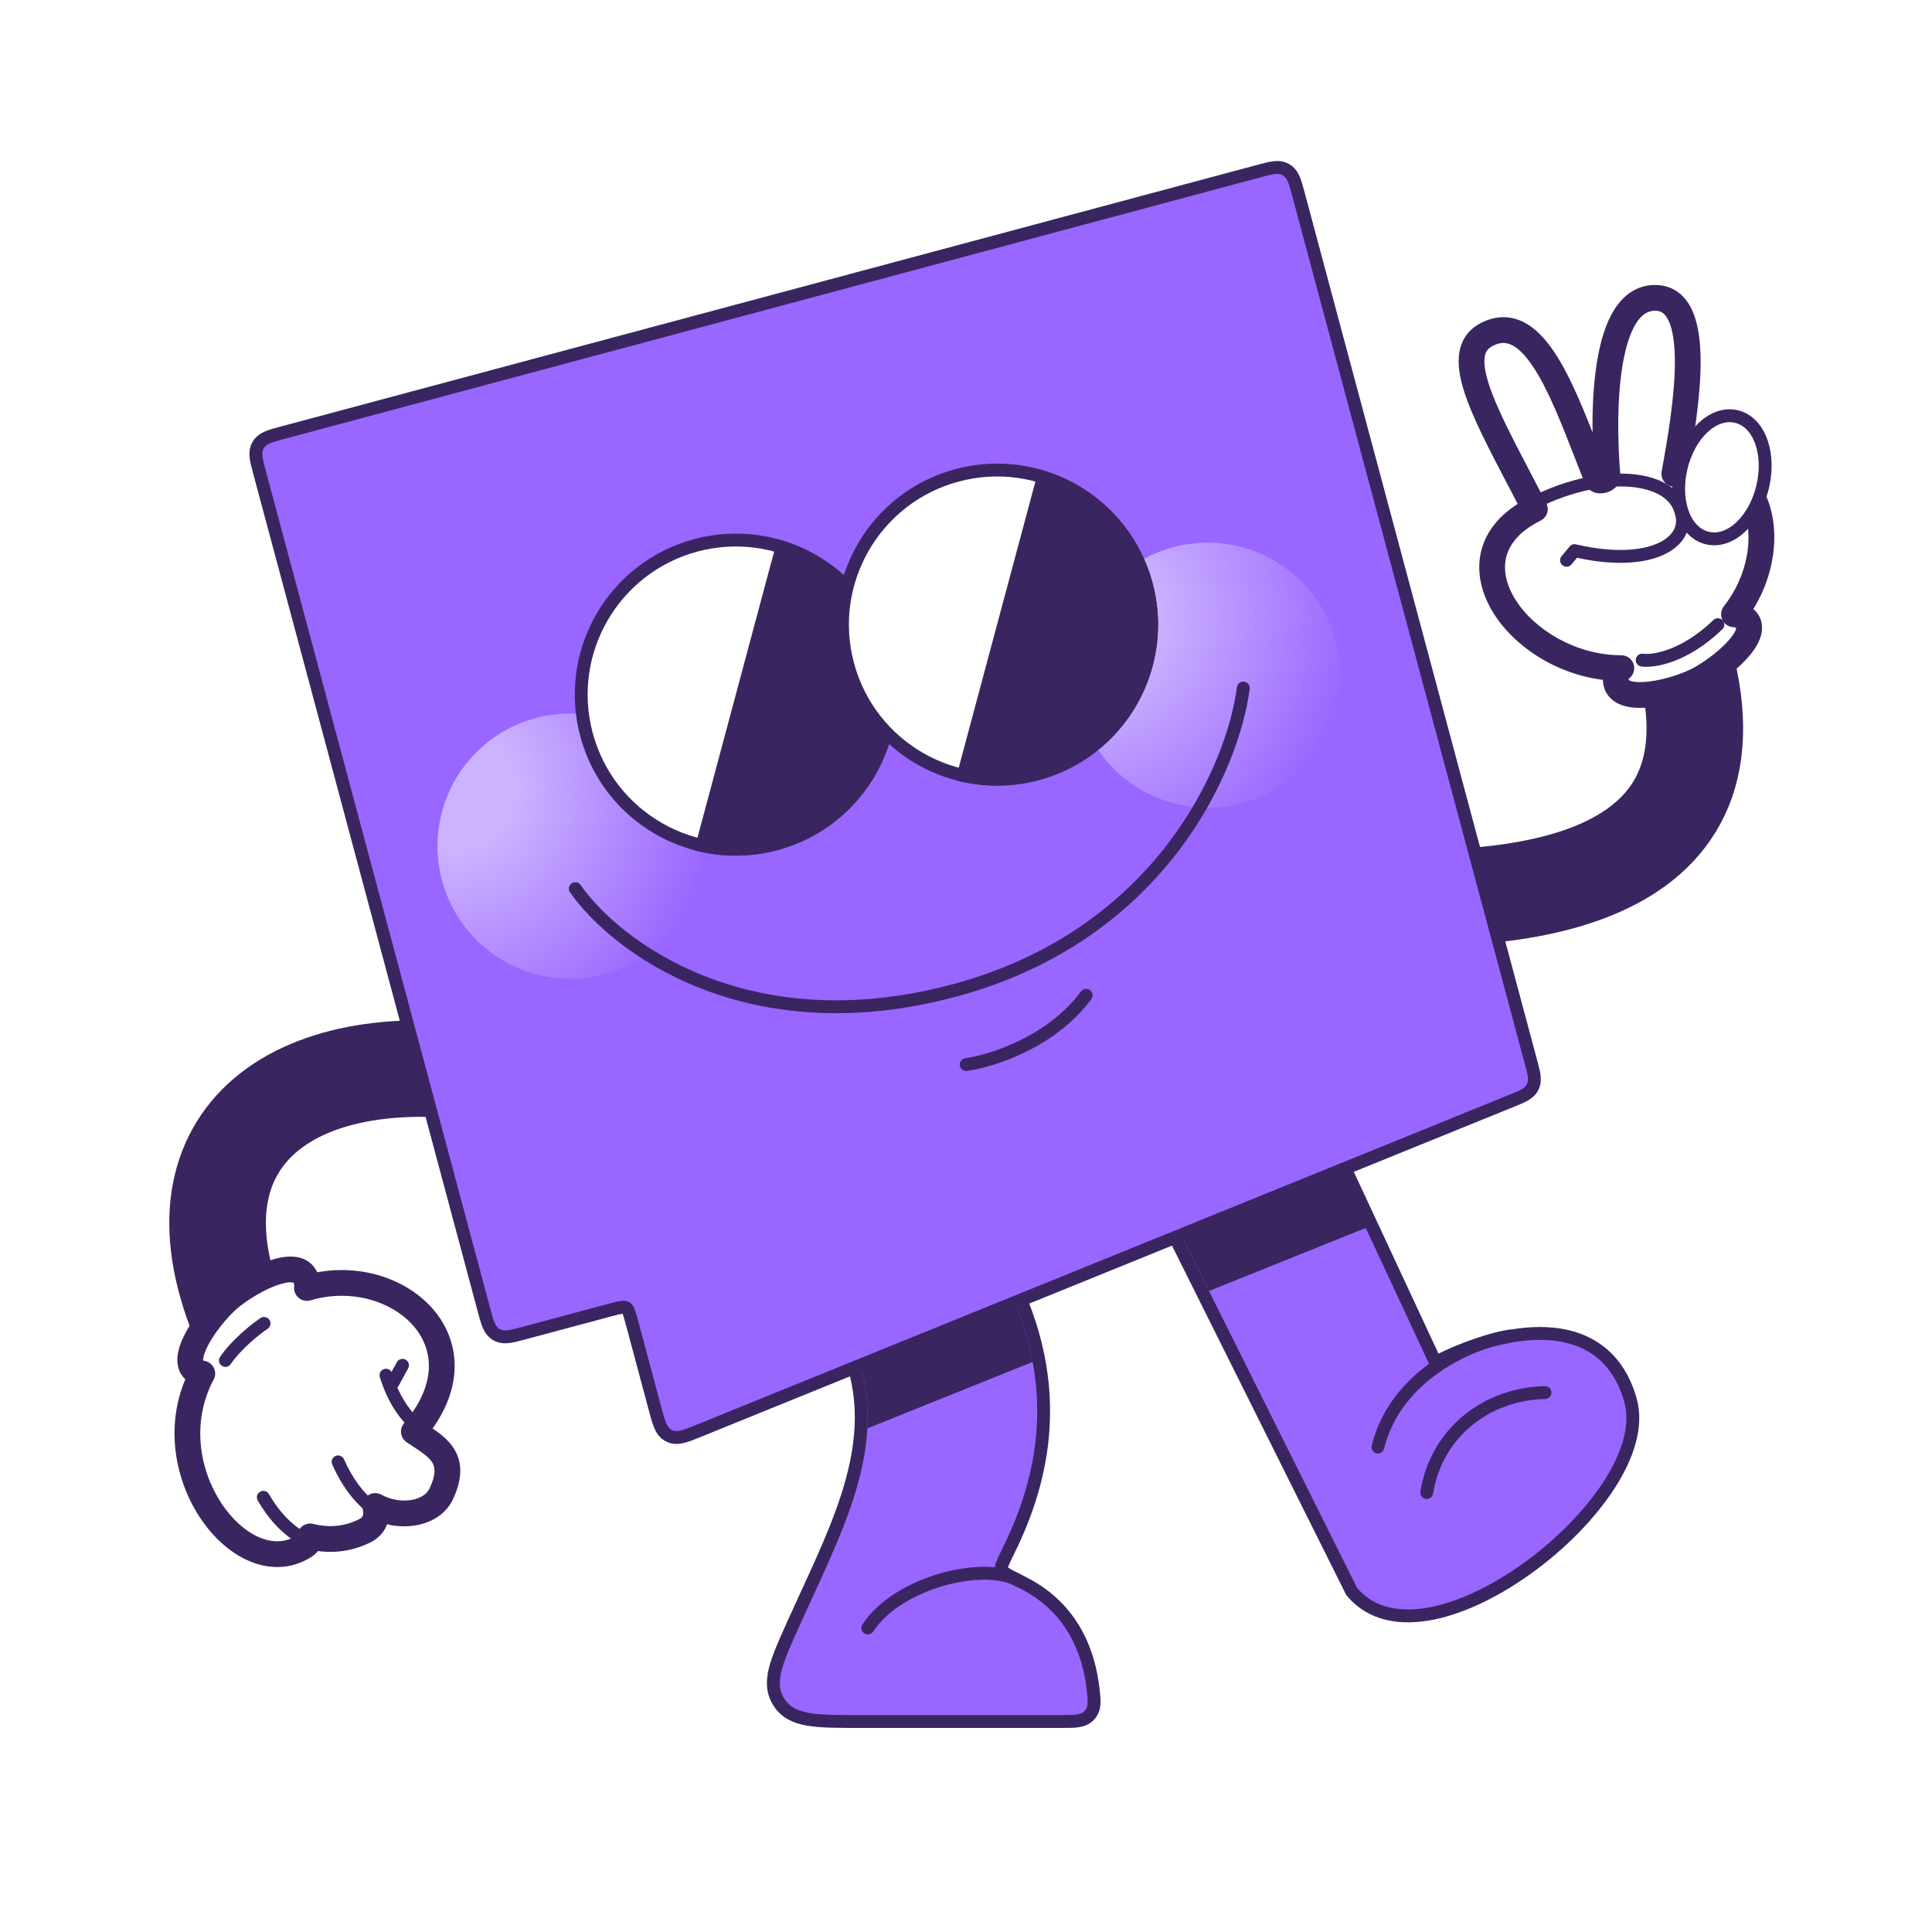 <svg width="600" height="600" viewBox="0 0 600 600" fill="none" xmlns="http://www.w3.org/2000/svg">
<g clip-path="url(#clip0_1244_862)">
<path d="M313.473 481.006C312.395 483.204 311.661 484.705 311.244 485.852C310.819 487.023 310.892 487.402 310.929 487.511C310.955 487.589 311.136 487.957 312.328 488.707C313.468 489.424 315.127 490.254 317.522 491.448C333.767 499.547 338.246 514.098 339.452 524.415L339.469 524.561C339.66 526.201 339.831 527.662 339.778 528.875C339.719 530.229 339.377 531.499 338.385 532.614C337.366 533.759 336.073 534.228 334.692 534.436C333.426 534.626 331.847 534.626 330.035 534.625L329.891 534.625L266.851 534.625L266.655 534.625C260.158 534.626 255.025 534.626 251.121 533.97C247.082 533.292 243.978 531.852 241.931 528.692C239.904 525.56 239.792 522.247 240.753 518.424C241.675 514.759 243.661 510.328 246.162 504.752L246.244 504.568C247.673 501.381 249.125 498.227 250.565 495.1C256.999 481.128 263.191 467.682 265.965 454.152C269.319 437.788 267.623 421.44 254.894 404.274C246.493 392.946 243.263 383.185 243.921 375.353C244.59 367.402 249.241 361.774 255.75 358.881C268.574 353.181 288.417 358.034 300.621 374.912C311.637 390.147 319.925 406.366 322.908 423.97C325.897 441.612 323.533 460.503 313.473 481.006Z" fill="#9966FF" stroke="#392660" stroke-width="4"/>
<path d="M271.173 506.679C270.567 507.603 269.328 507.861 268.404 507.256C267.48 506.65 267.222 505.411 267.827 504.487L271.173 506.679ZM315.729 492.838C313.584 491.471 310.347 490.68 306.36 490.596C302.41 490.513 297.906 491.129 293.389 492.392C284.284 494.94 275.554 499.991 271.173 506.679L267.827 504.487C272.945 496.674 282.716 491.225 292.312 488.54C297.145 487.188 302.043 486.504 306.444 486.597C310.808 486.688 314.873 487.548 317.88 489.465L315.729 492.838Z" fill="#392660"/>
<path d="M445.803 423.113C454.565 418.513 466.778 414.145 478.102 414.112C484.212 414.094 490.192 415.339 495.221 418.623C500.286 421.931 504.204 427.189 506.356 434.843C508.631 442.938 505.421 452.415 499.6 461.354C493.726 470.377 484.931 479.27 475.235 486.397C465.55 493.515 454.818 498.981 445.018 500.993C435.226 503.003 425.935 501.618 419.894 494.37L419.745 494.191L419.641 493.982L330.21 314.675L329.371 312.991L331 312.05L378.81 284.448L380.701 283.356L381.623 285.335L445.803 423.113Z" fill="#9966FF" stroke="#392660" stroke-width="4"/>
<path d="M479.806 432.47C461.472 432.904 446.091 445.08 443.09 463.498" stroke="#392660" stroke-width="4" stroke-linecap="round"/>
<path d="M429.857 449.855C429.592 450.937 428.515 451.604 427.452 451.345C426.388 451.085 425.74 449.997 426.005 448.915L429.857 449.855ZM469.657 416.885C463.978 417.595 455.278 420.477 447.346 425.926C439.433 431.362 432.453 439.233 429.857 449.855L426.005 448.915C428.908 437.037 436.678 428.407 445.141 422.594C453.584 416.793 462.883 413.675 469.204 412.885L469.657 416.885Z" fill="#392660"/>
<path fill-rule="evenodd" clip-rule="evenodd" d="M424.431 381.234L375.475 400.923L337.001 323.783L384.81 296.18L424.431 381.234Z" fill="#392660"/>
<path d="M138.614 332.083C79.536 328.583 46.535 364.083 82.536 426.583" stroke="#392660" stroke-width="30"/>
<path d="M425.536 278.584C474.538 280.895 546.535 273.583 521.036 197.583" stroke="#392660" stroke-width="30"/>
<path fill-rule="evenodd" clip-rule="evenodd" d="M320.697 422.955L269.371 443.599C270.082 430.344 266.777 416.939 256.5 403.081C223.501 358.581 275.5 343.582 299 376.082C309.623 390.773 317.595 406.269 320.697 422.955Z" fill="#392660"/>
<path d="M87.662 134.408C87.619 134.419 87.577 134.431 87.535 134.442C85.822 134.901 84.347 135.296 83.207 135.771C81.987 136.281 80.876 136.99 80.155 138.239C79.434 139.487 79.376 140.804 79.545 142.116C79.702 143.34 80.098 144.815 80.557 146.528C80.568 146.57 80.579 146.613 80.591 146.655L150.343 406.973L150.377 407.1C150.836 408.813 151.231 410.289 151.707 411.428C152.216 412.648 152.925 413.76 154.174 414.48C155.422 415.201 156.739 415.26 158.051 415.091C159.275 414.933 160.751 414.537 162.463 414.078L162.59 414.044L189.037 406.958C190.913 406.455 192.127 406.134 193.053 406.015C193.921 405.903 194.232 406.015 194.419 406.122C194.605 406.23 194.857 406.444 195.195 407.252C195.554 408.113 195.883 409.325 196.386 411.201L203.488 437.707L203.525 437.843C204.04 439.766 204.48 441.409 205.01 442.658C205.575 443.99 206.37 445.197 207.783 445.9C209.196 446.603 210.639 446.509 212.042 446.157C213.358 445.826 214.934 445.186 216.778 444.437L216.909 444.384L469.589 341.804L469.703 341.758C471.164 341.164 472.433 340.649 473.408 340.101C474.458 339.51 475.394 338.762 475.978 337.588C476.561 336.415 476.594 335.217 476.432 334.024C476.281 332.915 475.927 331.592 475.518 330.067L475.487 329.95L403.21 60.21L403.176 60.083C402.717 58.37 402.322 56.894 401.846 55.755C401.337 54.535 400.628 53.423 399.379 52.703C398.131 51.982 396.814 51.923 395.502 52.092C394.278 52.25 392.802 52.645 391.09 53.105L390.963 53.139L87.662 134.408Z" fill="#9966FF" stroke="#392660" stroke-width="4"/>
<g filter="url(#filter0_f_1244_862)">
<ellipse cx="375.059" cy="209.705" rx="41.183" ry="41.183" transform="rotate(-48.71 375.059 209.705)" fill="url(#paint0_radial_1244_862)"/>
</g>
<g filter="url(#filter1_f_1244_862)">
<ellipse cx="177.044" cy="262.763" rx="41.183" ry="41.183" transform="rotate(-48.71 177.044 262.763)" fill="url(#paint1_radial_1244_862)"/>
</g>
<circle cx="228.508" cy="215.725" r="48" transform="rotate(-15 228.508 215.725)" fill="white" stroke="#392660" stroke-width="4"/>
<path d="M241.449 167.429C247.791 169.128 253.737 172.06 258.946 176.057C264.155 180.054 268.526 185.039 271.809 190.725C275.092 196.411 277.223 202.689 278.08 209.199C278.937 215.709 278.503 222.324 276.804 228.666C275.105 235.008 272.173 240.954 268.175 246.163C264.178 251.372 259.194 255.743 253.508 259.026C247.821 262.309 241.544 264.44 235.034 265.297C228.524 266.154 221.909 265.721 215.567 264.021L228.508 215.725L241.449 167.429Z" fill="#392660"/>
<circle cx="309.645" cy="193.984" r="48" transform="rotate(-15 309.645 193.984)" fill="white" stroke="#392660" stroke-width="4"/>
<path d="M322.586 145.688C328.929 147.387 334.874 150.319 340.084 154.317C345.293 158.314 349.664 163.298 352.947 168.984C356.23 174.671 358.361 180.948 359.218 187.458C360.075 193.968 359.641 200.583 357.942 206.925C356.242 213.268 353.31 219.213 349.313 224.422C345.316 229.632 340.332 234.002 334.645 237.286C328.959 240.569 322.682 242.699 316.172 243.556C309.662 244.414 303.047 243.98 296.704 242.281L309.645 193.984L322.586 145.688Z" fill="#392660"/>
<path d="M178.673 275.989C191.019 293.731 231.842 324.894 296.366 307.605C360.89 290.316 383.082 237.782 386.113 213.676" stroke="#392660" stroke-width="4" stroke-linecap="round"/>
<path d="M300.068 330.6C307.981 329.517 326.506 323.701 337.307 309.1" stroke="#392660" stroke-width="4" stroke-linecap="round"/>
<mask id="path-19-outside-1_1244_862" maskUnits="userSpaceOnUse" x="31.464" y="371.312" width="133.711" height="133.711" fill="black">
<rect fill="white" x="31.464" y="371.312" width="133.711" height="133.711"/>
<path fill-rule="evenodd" clip-rule="evenodd" d="M130.468 445.866C129.822 445.443 129.173 445.019 128.535 444.583C152.143 416.834 122.917 391.828 95.321 399.994C95.491 399.362 95.427 398.562 95.116 397.473C92.736 389.151 75.482 398.811 69.603 404.655C62.547 411.668 54.938 423.784 61.711 426.259C62.102 426.401 62.472 426.504 62.824 426.569C47.12 455.913 74.819 492.528 94.478 480.201C95.752 479.402 96.298 478.357 96.307 477.157C101.536 478.479 107.487 478.289 113.184 475.456C116.576 473.77 117.251 470.923 116.543 467.698C123.951 471.802 133.967 470.371 137 464C142.03 453.437 136.368 449.73 130.468 445.866Z"/>
</mask>
<path fill-rule="evenodd" clip-rule="evenodd" d="M130.468 445.866C129.822 445.443 129.173 445.019 128.535 444.583C152.143 416.834 122.917 391.828 95.321 399.994C95.491 399.362 95.427 398.562 95.116 397.473C92.736 389.151 75.482 398.811 69.603 404.655C62.547 411.668 54.938 423.784 61.711 426.259C62.102 426.401 62.472 426.504 62.824 426.569C47.12 455.913 74.819 492.528 94.478 480.201C95.752 479.402 96.298 478.357 96.307 477.157C101.536 478.479 107.487 478.289 113.184 475.456C116.576 473.77 117.251 470.923 116.543 467.698C123.951 471.802 133.967 470.371 137 464C142.03 453.437 136.368 449.73 130.468 445.866Z" fill="white"/>
<path d="M128.535 444.583L125.489 441.991C124.754 442.855 124.42 443.99 124.571 445.114C124.721 446.238 125.342 447.245 126.279 447.885L128.535 444.583ZM130.468 445.866L132.659 442.52L132.659 442.52L130.468 445.866ZM95.321 399.994L91.458 398.955C91.082 400.354 91.491 401.847 92.528 402.858C93.565 403.869 95.067 404.241 96.456 403.83L95.321 399.994ZM95.116 397.473L91.27 398.573L91.27 398.573L95.116 397.473ZM69.603 404.655L72.423 407.492L69.603 404.655ZM61.711 426.259L60.339 430.016L60.339 430.016L61.711 426.259ZM62.824 426.569L66.351 428.457C66.953 427.332 66.982 425.988 66.43 424.838C65.878 423.688 64.811 422.871 63.557 422.637L62.824 426.569ZM96.307 477.157L97.287 473.279C96.097 472.978 94.834 473.241 93.862 473.991C92.89 474.742 92.317 475.897 92.307 477.125L96.307 477.157ZM113.184 475.456L111.403 471.875L113.184 475.456ZM116.543 467.698L118.481 464.199C117.107 463.438 115.413 463.552 114.153 464.491C112.893 465.43 112.299 467.02 112.636 468.555L116.543 467.698ZM137 464L140.612 465.72L137 464ZM126.279 447.885C126.955 448.347 127.637 448.794 128.277 449.213L132.659 442.52C132.008 442.093 131.392 441.69 130.792 441.28L126.279 447.885ZM96.456 403.83C108.902 400.147 121.465 404.038 128.152 411.491C131.447 415.164 133.308 419.668 133.187 424.663C133.065 429.675 130.934 435.59 125.489 441.991L131.582 447.175C137.94 439.701 141.009 432.084 141.185 424.858C141.361 417.615 138.617 411.176 134.107 406.149C125.184 396.204 109.336 391.676 94.186 396.159L96.456 403.83ZM91.27 398.573C91.378 398.951 91.406 399.152 91.412 399.227C91.417 399.292 91.399 399.175 91.458 398.955L99.183 401.034C99.633 399.362 99.348 397.722 98.962 396.373L91.27 398.573ZM72.423 407.492C74.95 404.979 80.263 401.393 85.137 399.473C87.613 398.498 89.488 398.152 90.614 398.248C91.12 398.291 91.248 398.404 91.214 398.379C91.132 398.319 91.189 398.291 91.27 398.573L98.962 396.373C98.447 394.574 97.445 393.027 95.941 391.925C94.484 390.858 92.829 390.407 91.29 390.276C88.328 390.025 85.076 390.899 82.206 392.03C76.388 394.321 70.135 398.486 66.783 401.818L72.423 407.492ZM63.084 422.501C62.867 422.422 62.937 422.398 63.043 422.543C63.139 422.674 63.099 422.719 63.082 422.503C63.035 421.928 63.239 420.714 64.106 418.829C65.786 415.174 69.12 410.775 72.423 407.492L66.783 401.818C63.031 405.547 59.032 410.713 56.837 415.488C55.766 417.818 54.896 420.536 55.108 423.148C55.219 424.525 55.641 425.978 56.59 427.272C57.549 428.58 58.862 429.476 60.339 430.016L63.084 422.501ZM63.557 422.637C63.446 422.616 63.29 422.577 63.084 422.501L60.339 430.016C60.913 430.225 61.497 430.391 62.091 430.502L63.557 422.637ZM92.353 476.812C88.711 479.096 84.694 479.196 80.585 477.463C76.367 475.684 72.118 471.963 68.732 466.814C61.945 456.494 59.328 441.579 66.351 428.457L59.297 424.682C50.616 440.904 53.997 458.968 62.048 471.21C66.081 477.342 71.462 482.297 77.476 484.834C83.599 487.416 90.416 487.47 96.603 483.59L92.353 476.812ZM92.307 477.125C92.307 477.125 92.308 477.087 92.325 477.023C92.342 476.956 92.37 476.886 92.408 476.821C92.445 476.757 92.476 476.724 92.48 476.72C92.482 476.718 92.448 476.753 92.353 476.812L96.603 483.59C98.947 482.12 100.286 479.854 100.307 477.189L92.307 477.125ZM111.403 471.875C106.682 474.222 101.728 474.401 97.287 473.279L95.327 481.035C101.344 482.556 108.293 482.355 114.965 479.038L111.403 471.875ZM112.636 468.555C112.889 469.71 112.797 470.377 112.662 470.732C112.566 470.985 112.334 471.412 111.403 471.875L114.965 479.038C117.426 477.815 119.227 475.975 120.139 473.577C121.013 471.28 120.904 468.911 120.45 466.841L112.636 468.555ZM133.389 462.28C132.599 463.94 130.705 465.335 127.748 465.833C124.822 466.325 121.384 465.807 118.481 464.199L114.605 471.197C119.11 473.693 124.385 474.511 129.076 473.722C133.738 472.937 138.368 470.431 140.612 465.72L133.389 462.28ZM128.277 449.213C131.452 451.292 133.388 452.665 134.34 454.371C135.025 455.596 135.559 457.721 133.389 462.28L140.612 465.72C143.471 459.715 143.69 454.705 141.325 450.471C139.229 446.716 135.384 444.304 132.659 442.52L128.277 449.213Z" fill="#392660" mask="url(#path-19-outside-1_1244_862)"/>
<path d="M125 424L122 429.5" stroke="#392660" stroke-width="4" stroke-linecap="round"/>
<path d="M82 411C79.5 412.667 73.6 417.3 70 422.5" stroke="#392660" stroke-width="4" stroke-linecap="round" stroke-linejoin="round"/>
<path d="M98.512 479.631C95.21 478.801 87.784 475.459 81.783 465" stroke="#392660" stroke-width="4" stroke-linecap="round" stroke-linejoin="round"/>
<path d="M132.866 445.083C129.841 443.522 123.366 438.583 119.866 427.083" stroke="#392660" stroke-width="4" stroke-linecap="round" stroke-linejoin="round"/>
<path d="M122.425 471.764C118.802 470.893 110.784 467.045 105 454" stroke="#392660" stroke-width="4" stroke-linecap="round" stroke-linejoin="round"/>
<mask id="path-26-outside-2_1244_862" maskUnits="userSpaceOnUse" x="440.779" y="82.073" width="121.82" height="148.392" fill="black">
<rect fill="white" x="440.779" y="82.073" width="121.82" height="148.392"/>
<path fill-rule="evenodd" clip-rule="evenodd" d="M471.848 148.835C473.416 151.829 475.037 154.921 476.67 158.098C446.733 172.972 472.557 207.488 503.528 207.496C502.3 208.006 501.762 208.925 501.8 211.04C501.956 219.694 521.115 214.806 528.302 210.675C536.927 205.716 547.401 195.97 541.494 191.834C540.42 191.082 539.437 190.765 538.497 190.777C554.964 169.84 546.662 138.113 521.5 146.5C520.942 146.686 520.433 146.905 519.971 147.153C523.813 126.164 529.252 92.5 514 92.5C497.976 92.5 497.539 127.77 499.222 147.783C499.325 149.012 496.375 149.825 495.918 148.679C494.938 146.221 493.96 143.701 492.978 141.17C484.466 119.239 475.595 96.381 461.5 104C451.255 109.538 460.1 126.417 471.848 148.835Z"/>
</mask>
<path fill-rule="evenodd" clip-rule="evenodd" d="M471.848 148.835C473.416 151.829 475.037 154.921 476.67 158.098C446.733 172.972 472.557 207.488 503.528 207.496C502.3 208.006 501.762 208.925 501.8 211.04C501.956 219.694 521.115 214.806 528.302 210.675C536.927 205.716 547.401 195.97 541.494 191.834C540.42 191.082 539.437 190.765 538.497 190.777C554.964 169.84 546.662 138.113 521.5 146.5C520.942 146.686 520.433 146.905 519.971 147.153C523.813 126.164 529.252 92.5 514 92.5C497.976 92.5 497.539 127.77 499.222 147.783C499.325 149.012 496.375 149.825 495.918 148.679C494.938 146.221 493.96 143.701 492.978 141.17C484.466 119.239 475.595 96.381 461.5 104C451.255 109.538 460.1 126.417 471.848 148.835Z" fill="white"/>
<path d="M476.67 158.098L478.45 161.68C479.409 161.204 480.136 160.363 480.47 159.346C480.805 158.329 480.717 157.221 480.228 156.269L476.67 158.098ZM471.848 148.835L468.305 150.692L471.848 148.835ZM503.528 207.496L505.063 211.19C506.824 210.459 507.824 208.585 507.451 206.715C507.079 204.844 505.437 203.497 503.53 203.496L503.528 207.496ZM501.8 211.04L505.799 210.968L505.799 210.968L501.8 211.04ZM528.302 210.675L526.309 207.207L528.302 210.675ZM541.494 191.834L543.788 188.557L541.494 191.834ZM538.497 190.777L535.353 188.304C534.401 189.515 534.228 191.165 534.91 192.546C535.591 193.928 537.006 194.795 538.546 194.776L538.497 190.777ZM521.5 146.5L522.765 150.295L522.765 150.295L521.5 146.5ZM519.971 147.153L516.036 146.432C515.76 147.943 516.373 149.479 517.614 150.384C518.855 151.29 520.505 151.404 521.859 150.679L519.971 147.153ZM514 92.5L514 88.5L514 92.5ZM499.222 147.783L495.236 148.118L495.236 148.118L499.222 147.783ZM495.918 148.679L492.203 150.161L492.203 150.161L495.918 148.679ZM492.978 141.17L489.249 142.617L489.249 142.617L492.978 141.17ZM461.5 104L463.402 107.519L461.5 104ZM480.228 156.269C478.586 153.076 476.958 149.97 475.391 146.979L468.305 150.692C469.874 153.687 471.488 156.766 473.113 159.927L480.228 156.269ZM503.53 203.496C489.405 203.492 476.492 195.556 470.646 186.245C467.755 181.64 466.788 177.038 467.767 173.042C468.725 169.13 471.741 165.014 478.45 161.68L474.89 154.516C466.63 158.62 461.648 164.395 459.996 171.139C458.365 177.798 460.177 184.615 463.871 190.499C471.196 202.166 486.681 211.491 503.527 211.496L503.53 203.496ZM505.799 210.968C505.793 210.603 505.814 210.401 505.829 210.314C505.842 210.232 505.839 210.313 505.756 210.477C505.663 210.66 505.519 210.849 505.339 211.004C505.173 211.147 505.05 211.195 505.063 211.19L501.994 203.802C500.712 204.335 499.431 205.263 498.623 206.855C497.906 208.266 497.777 209.792 497.801 211.112L505.799 210.968ZM526.309 207.207C523.219 208.983 517.161 211.08 511.957 211.678C509.314 211.982 507.413 211.833 506.35 211.451C505.872 211.279 505.777 211.136 505.804 211.17C505.867 211.248 505.805 211.261 505.799 210.968L497.801 211.112C497.834 212.983 498.404 214.736 499.573 216.187C500.706 217.594 502.189 218.457 503.643 218.979C506.44 219.985 509.807 219.978 512.872 219.626C519.083 218.911 526.199 216.498 530.296 214.142L526.309 207.207ZM539.2 195.11C539.388 195.242 539.316 195.248 539.25 195.081C539.191 194.93 539.241 194.896 539.202 195.109C539.099 195.677 538.589 196.797 537.266 198.395C534.701 201.494 530.346 204.886 526.309 207.207L530.296 214.142C534.883 211.505 540.077 207.545 543.429 203.497C545.064 201.521 546.604 199.119 547.073 196.541C547.321 195.181 547.287 193.669 546.704 192.174C546.114 190.663 545.077 189.459 543.788 188.557L539.2 195.11ZM538.546 194.776C538.546 194.776 538.549 194.776 538.559 194.778C538.569 194.779 538.595 194.784 538.64 194.8C538.73 194.831 538.915 194.911 539.2 195.11L543.788 188.557C542.187 187.436 540.401 186.753 538.448 186.777L538.546 194.776ZM522.765 150.295C528.252 148.466 532.329 148.962 535.233 150.481C538.18 152.021 540.484 154.909 541.814 158.905C544.509 167.003 542.842 178.783 535.353 188.304L541.641 193.249C550.619 181.834 553.034 167.282 549.404 156.379C547.572 150.875 544.112 146.095 538.94 143.391C533.725 140.665 527.329 140.341 520.235 142.705L522.765 150.295ZM521.859 150.679C522.109 150.545 522.408 150.414 522.765 150.295L520.235 142.705C519.476 142.959 518.757 143.265 518.082 143.626L521.859 150.679ZM514 96.5C515.12 96.5 515.856 96.791 516.419 97.207C517.028 97.656 517.674 98.432 518.263 99.736C519.486 102.442 520.114 106.623 520.146 111.98C520.21 122.588 517.966 135.893 516.036 146.432L523.906 147.873C525.818 137.424 528.215 123.403 528.146 111.932C528.112 106.248 527.479 100.702 525.553 96.44C524.567 94.26 523.165 92.242 521.168 90.769C519.124 89.261 516.693 88.5 514 88.5L514 96.5ZM503.208 147.448C502.378 137.579 502.094 124.139 503.915 113.299C504.832 107.845 506.225 103.414 508.083 100.448C509.866 97.604 511.778 96.5 514 96.5L514 88.5C508.21 88.5 504.058 91.805 501.304 96.2C498.627 100.472 497.011 106.109 496.026 111.974C494.043 123.772 494.383 137.974 495.236 148.118L503.208 147.448ZM492.203 150.161C493.009 152.182 494.792 152.911 495.881 153.122C496.978 153.335 498.026 153.201 498.835 152.98C499.65 152.757 500.598 152.343 501.42 151.637C502.211 150.957 503.383 149.53 503.208 147.448L495.236 148.118C495.112 146.65 495.954 145.786 496.207 145.568C496.491 145.325 496.692 145.273 496.726 145.263C496.753 145.256 496.984 145.187 497.403 145.269C497.814 145.348 499.056 145.749 499.634 147.198L492.203 150.161ZM489.249 142.617C490.23 145.146 491.214 147.682 492.203 150.161L499.634 147.198C498.662 144.759 497.691 142.257 496.707 139.723L489.249 142.617ZM463.402 107.519C465.874 106.183 467.72 106.292 469.437 107.116C471.436 108.075 473.644 110.211 476.013 113.735C480.753 120.786 484.933 131.497 489.249 142.617L496.707 139.723C492.511 128.911 488 117.228 482.653 109.272C479.978 105.293 476.793 101.772 472.899 99.903C468.722 97.899 464.174 98.008 459.598 100.481L463.402 107.519ZM475.391 146.979C469.445 135.632 464.512 126.184 462.246 118.899C461.114 115.258 460.808 112.626 461.094 110.813C461.338 109.267 461.995 108.279 463.402 107.519L459.598 100.481C455.883 102.49 453.804 105.688 453.192 109.566C452.622 113.175 453.341 117.203 454.607 121.275C457.14 129.419 462.503 139.62 468.305 150.692L475.391 146.979Z" fill="#392660" mask="url(#path-26-outside-2_1244_862)"/>
<path d="M472 158.5C495 145 519.096 146.734 522.062 159.056C525.109 168.488 512.5 176.5 489 171L486.5 174" stroke="#392660" stroke-width="4" stroke-linecap="round" stroke-linejoin="round"/>
<path d="M510 205C513.5 205.5 523.1 204 533.5 194" stroke="#392660" stroke-width="4" stroke-linecap="round" stroke-linejoin="round"/>
<path d="M530.232 167.091C534.088 168.014 537.886 166.314 540.844 163.434C543.824 160.533 546.199 156.235 547.393 151.252C548.586 146.269 548.415 141.361 547.073 137.425C545.74 133.518 543.124 130.282 539.269 129.358C535.413 128.435 531.615 130.135 528.656 133.015C525.677 135.916 523.301 140.214 522.108 145.197C520.914 150.18 521.085 155.087 522.427 159.024C523.76 162.931 526.376 166.167 530.232 167.091Z" fill="white" stroke="#392660" stroke-width="4" stroke-linejoin="round"/>
</g>
<defs>
<filter id="filter0_f_1244_862" x="325.875" y="160.521" width="98.368" height="98.368" filterUnits="userSpaceOnUse" color-interpolation-filters="sRGB">
<feFlood flood-opacity="0" result="BackgroundImageFix"/>
<feBlend mode="normal" in="SourceGraphic" in2="BackgroundImageFix" result="shape"/>
<feGaussianBlur stdDeviation="4" result="effect1_foregroundBlur_1244_862"/>
</filter>
<filter id="filter1_f_1244_862" x="127.86" y="213.579" width="98.368" height="98.368" filterUnits="userSpaceOnUse" color-interpolation-filters="sRGB">
<feFlood flood-opacity="0" result="BackgroundImageFix"/>
<feBlend mode="normal" in="SourceGraphic" in2="BackgroundImageFix" result="shape"/>
<feGaussianBlur stdDeviation="4" result="effect1_foregroundBlur_1244_862"/>
</filter>
<radialGradient id="paint0_radial_1244_862" cx="0" cy="0" r="1" gradientUnits="userSpaceOnUse" gradientTransform="translate(365.175 172.914) rotate(68.796) scale(79.905 86.505)">
<stop offset="0.208" stop-color="#CCB3FF"/>
<stop offset="1" stop-color="#CCB3FF" stop-opacity="0"/>
</radialGradient>
<radialGradient id="paint1_radial_1244_862" cx="0" cy="0" r="1" gradientUnits="userSpaceOnUse" gradientTransform="translate(167.16 225.972) rotate(68.796) scale(79.905 86.505)">
<stop offset="0.208" stop-color="#CCB3FF"/>
<stop offset="1" stop-color="#CCB3FF" stop-opacity="0"/>
</radialGradient>
<clipPath id="clip0_1244_862">
<rect width="600" height="600" fill="white"/>
</clipPath>
</defs>
</svg>
